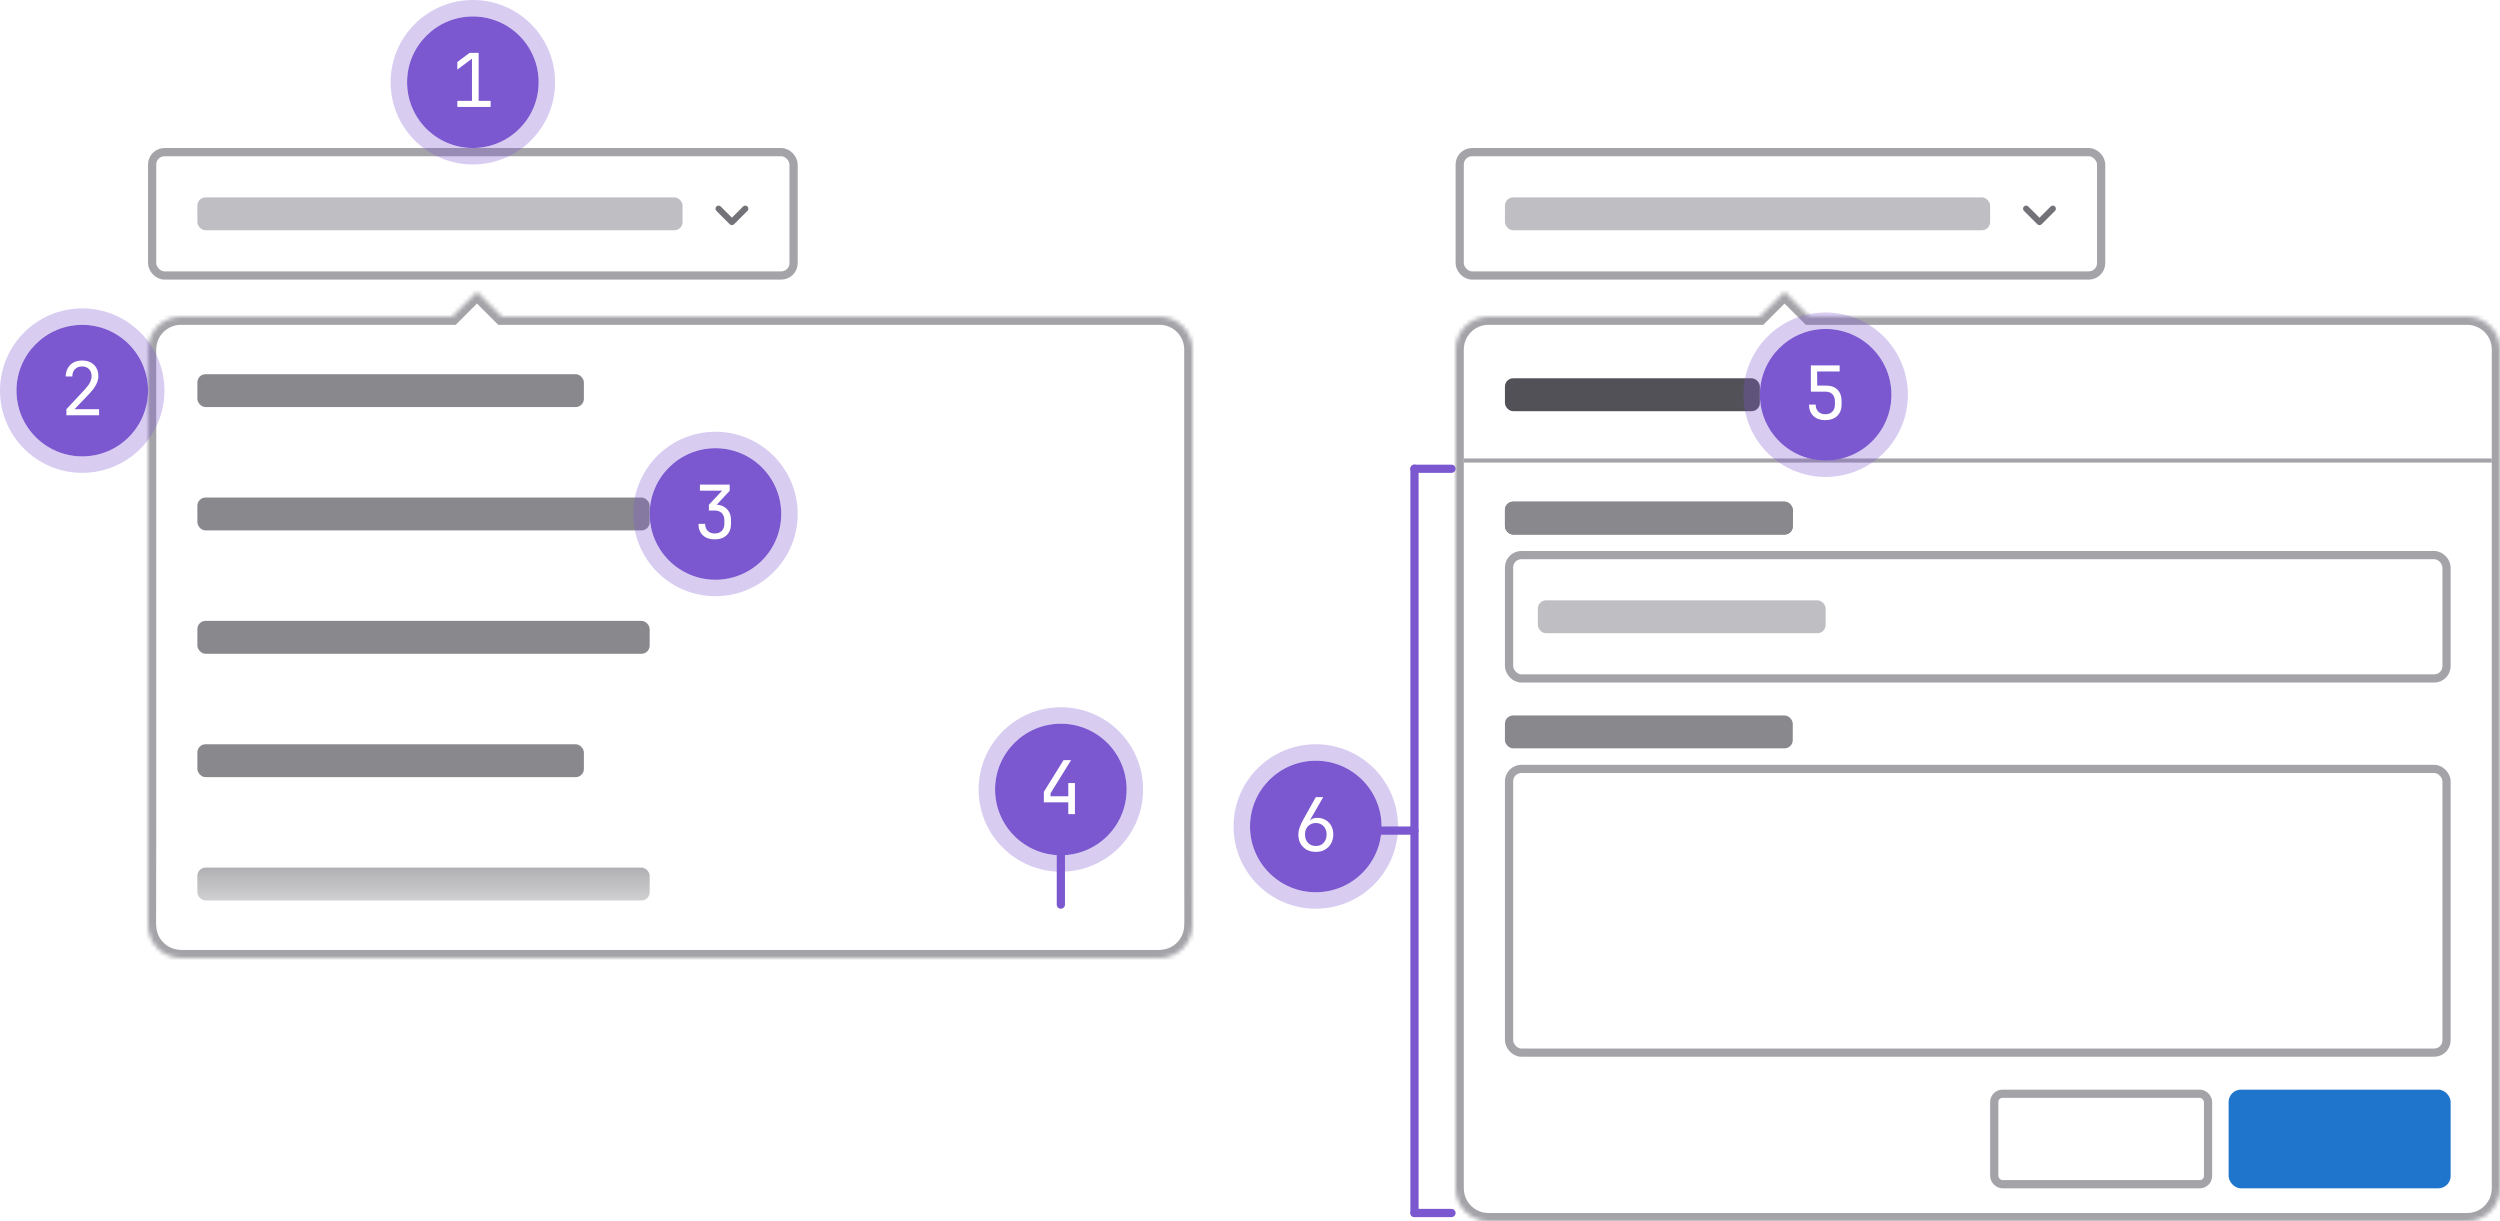 <svg width="608" height="297" viewBox="0 0 608 297" fill="none" xmlns="http://www.w3.org/2000/svg">
<rect x="0" y="0" width="608" height="297" fill="#333333" stroke="none"/>
<g clip-path="url(#clip0_13835_23016)">
<rect width="608" height="297" fill="white"/>
<mask id="path-1-inside-1_13835_23016" fill="white">
<path fill-rule="evenodd" clip-rule="evenodd" d="M428 77L434 71L440 77H600C604.418 77 608 80.582 608 85V289C608 293.418 604.418 297 600 297H362C357.582 297 354 293.418 354 289V85C354 80.582 357.582 77 362 77H428Z"/>
</mask>
<path fill-rule="evenodd" clip-rule="evenodd" d="M428 77L434 71L440 77H600C604.418 77 608 80.582 608 85V289C608 293.418 604.418 297 600 297H362C357.582 297 354 293.418 354 289V85C354 80.582 357.582 77 362 77H428Z" fill="white"/>
<path d="M434 71L435.414 69.586L434 68.172L432.586 69.586L434 71ZM428 77V79H428.828L429.414 78.414L428 77ZM440 77L438.586 78.414L439.172 79H440V77ZM432.586 69.586L426.586 75.586L429.414 78.414L435.414 72.414L432.586 69.586ZM441.414 75.586L435.414 69.586L432.586 72.414L438.586 78.414L441.414 75.586ZM440 79H600V75H440V79ZM600 79C603.314 79 606 81.686 606 85H610C610 79.477 605.523 75 600 75V79ZM606 85V289H610V85H606ZM606 289C606 292.314 603.314 295 600 295V299C605.523 299 610 294.523 610 289H606ZM600 295H362V299H600V295ZM362 295C358.686 295 356 292.314 356 289H352C352 294.523 356.477 299 362 299V295ZM356 289V85H352V289H356ZM356 85C356 81.686 358.686 79 362 79V75C356.477 75 352 79.477 352 85H356ZM362 79H428V75H362V79Z" fill="#A4A3A8" mask="url(#path-1-inside-1_13835_23016)"/>
<rect x="485" y="266" width="52" height="22" rx="2" fill="white"/>
<rect x="485" y="266" width="52" height="22" rx="2" stroke="#A4A3A8" stroke-width="2"/>
<rect x="542" y="265" width="54" height="24" rx="3" fill="#1F75CB"/>
<path d="M356 112H606" stroke="#A4A3A8"/>
<rect x="367" y="187" width="228" height="69" rx="3" fill="white"/>
<rect x="367" y="187" width="228" height="69" rx="3" stroke="#A4A3A8" stroke-width="2"/>
<rect x="366" y="122" width="70" height="8" rx="2" fill="#737278"/>
<rect x="366" y="174" width="70" height="8" rx="2" fill="#89888D"/>
<rect x="367" y="135" width="228" height="30" rx="3" fill="white"/>
<rect x="374" y="146" width="70" height="8" rx="2" fill="#BFBFC3"/>
<rect x="367" y="135" width="228" height="30" rx="3" stroke="#A4A3A8" stroke-width="2"/>
<rect x="366" y="122" width="70" height="8" rx="2" fill="#89888D"/>
<rect x="366" y="92" width="62" height="8" rx="2" fill="#535158"/>
<rect x="355" y="37" width="156" height="30" rx="3" fill="white"/>
<rect x="366" y="48" width="118" height="8" rx="2" fill="#BFBFC3"/>
<path fill-rule="evenodd" clip-rule="evenodd" d="M492.22 50.22C492.513 49.927 492.987 49.927 493.28 50.22L496 52.939L498.72 50.22C499.013 49.927 499.487 49.927 499.78 50.22C500.073 50.513 500.073 50.987 499.78 51.28L496.53 54.53C496.237 54.823 495.763 54.823 495.47 54.53L492.22 51.28C491.927 50.987 491.927 50.513 492.22 50.22Z" fill="#737278"/>
<rect x="355" y="37" width="156" height="30" rx="3" stroke="#A4A3A8" stroke-width="2"/>
<mask id="path-16-inside-2_13835_23016" fill="white">
<path fill-rule="evenodd" clip-rule="evenodd" d="M110 77L116 71L122 77H282C286.418 77 290 80.582 290 85V225C290 229.418 286.418 233 282 233H44C39.582 233 36 229.418 36 225V85C36 80.582 39.582 77 44 77H110Z"/>
</mask>
<path fill-rule="evenodd" clip-rule="evenodd" d="M110 77L116 71L122 77H282C286.418 77 290 80.582 290 85V225C290 229.418 286.418 233 282 233H44C39.582 233 36 229.418 36 225V85C36 80.582 39.582 77 44 77H110Z" fill="white"/>
<path d="M116 71L117.414 69.586L116 68.172L114.586 69.586L116 71ZM110 77V79H110.828L111.414 78.414L110 77ZM122 77L120.586 78.414L121.172 79H122V77ZM114.586 69.586L108.586 75.586L111.414 78.414L117.414 72.414L114.586 69.586ZM123.414 75.586L117.414 69.586L114.586 72.414L120.586 78.414L123.414 75.586ZM122 79H282V75H122V79ZM282 79C285.314 79 288 81.686 288 85H292C292 79.477 287.523 75 282 75V79ZM288 85V225H292V85H288ZM288 225C288 228.314 285.314 231 282 231V235C287.523 235 292 230.523 292 225H288ZM282 231H44V235H282V231ZM44 231C40.686 231 38 228.314 38 225H34C34 230.523 38.477 235 44 235V231ZM38 225V85H34V225H38ZM38 85C38 81.686 40.686 79 44 79V75C38.477 75 34 79.477 34 85H38ZM44 79H110V75H44V79Z" fill="#A4A3A8" mask="url(#path-16-inside-2_13835_23016)"/>
<rect x="40" y="81" width="246" height="28" rx="3" fill="white"/>
<rect x="48" y="91" width="94" height="8" rx="2" fill="#89888D"/>
<rect x="40" y="111" width="246" height="28" rx="3" fill="white"/>
<rect x="48" y="121" width="110" height="8" rx="2" fill="#89888D"/>
<rect x="40" y="141" width="246" height="28" rx="3" fill="white"/>
<rect x="48" y="151" width="110" height="8" rx="2" fill="#89888D"/>
<rect x="48" y="181" width="94" height="8" rx="2" fill="#89888D"/>
<rect x="40" y="201" width="246" height="28" rx="3" fill="white"/>
<rect x="48" y="211" width="110" height="8" rx="2" fill="#89888D"/>
<path d="M38 201H288V224C288 227.866 284.866 231 281 231H45C41.134 231 38 227.866 38 224V201Z" fill="url(#paint0_linear_13835_23016)"/>
<rect x="37" y="37" width="156" height="30" rx="3" fill="white"/>
<rect x="48" y="48" width="118" height="8" rx="2" fill="#BFBFC3"/>
<path fill-rule="evenodd" clip-rule="evenodd" d="M174.22 50.22C174.513 49.927 174.987 49.927 175.28 50.22L178 52.939L180.72 50.22C181.013 49.927 181.487 49.927 181.78 50.22C182.073 50.513 182.073 50.987 181.78 51.28L178.53 54.53C178.237 54.823 177.763 54.823 177.47 54.53L174.22 51.28C173.927 50.987 173.927 50.513 174.22 50.22Z" fill="#737278"/>
<rect x="37" y="37" width="156" height="30" rx="3" stroke="#A4A3A8" stroke-width="2"/>
<line x1="344" y1="295" x2="344" y2="114" stroke="#7B58CF" stroke-width="2" stroke-linecap="round"/>
<line x1="353" y1="114" x2="344" y2="114" stroke="#7B58CF" stroke-width="2" stroke-linecap="round"/>
<line x1="353" y1="295" x2="344" y2="295" stroke="#7B58CF" stroke-width="2" stroke-linecap="round"/>
<line x1="344" y1="202" x2="334" y2="202" stroke="#7B58CF" stroke-width="2" stroke-linecap="round"/>
<circle cx="320" cy="201" r="16" fill="#7B58CF"/>
<circle cx="320" cy="201" r="18" stroke="#7B58CF" stroke-opacity="0.3" stroke-width="4"/>
<path d="M320.022 207.18C319.182 207.18 318.438 207.006 317.79 206.658C317.154 206.298 316.656 205.806 316.296 205.182C315.936 204.546 315.756 203.814 315.756 202.986C315.756 202.41 315.864 201.822 316.08 201.222C316.296 200.61 316.59 199.974 316.962 199.314L320.004 193.86H321.804L318.564 199.494L318.618 199.53C318.774 199.326 319.008 199.17 319.32 199.062C319.632 198.954 319.974 198.9 320.346 198.9C321.126 198.9 321.804 199.074 322.38 199.422C322.968 199.758 323.424 200.226 323.748 200.826C324.084 201.426 324.252 202.122 324.252 202.914C324.252 203.754 324.072 204.498 323.712 205.146C323.352 205.782 322.854 206.28 322.218 206.64C321.594 207 320.862 207.18 320.022 207.18ZM320.004 205.74C320.532 205.74 320.988 205.626 321.372 205.398C321.768 205.158 322.074 204.828 322.29 204.408C322.518 203.988 322.632 203.502 322.632 202.95C322.632 202.398 322.518 201.912 322.29 201.492C322.074 201.072 321.768 200.748 321.372 200.52C320.988 200.28 320.532 200.16 320.004 200.16C319.488 200.16 319.032 200.28 318.636 200.52C318.24 200.748 317.928 201.072 317.7 201.492C317.484 201.912 317.376 202.398 317.376 202.95C317.376 203.502 317.484 203.988 317.7 204.408C317.928 204.828 318.24 205.158 318.636 205.398C319.032 205.626 319.488 205.74 320.004 205.74Z" fill="white"/>
<circle cx="444" cy="96" r="16" fill="#7B58CF"/>
<circle cx="444" cy="96" r="18" stroke="#7B58CF" stroke-opacity="0.3" stroke-width="4"/>
<path d="M443.896 102.18C442.684 102.18 441.724 101.844 441.016 101.172C440.308 100.488 439.954 99.564 439.954 98.4H441.574C441.574 99.12 441.784 99.69 442.204 100.11C442.624 100.53 443.194 100.74 443.914 100.74C444.634 100.74 445.204 100.53 445.624 100.11C446.044 99.69 446.254 99.12 446.254 98.4V97.59C446.254 96.87 446.05 96.3 445.642 95.88C445.234 95.46 444.682 95.25 443.986 95.25H440.404V88.86H447.406V90.336H441.916L441.952 93.774H444.076C445.288 93.774 446.224 94.11 446.884 94.782C447.544 95.442 447.874 96.378 447.874 97.59V98.4C447.874 99.564 447.514 100.488 446.794 101.172C446.086 101.844 445.12 102.18 443.896 102.18Z" fill="white"/>
<line x1="258" y1="220" x2="258" y2="208" stroke="#7B58CF" stroke-width="2" stroke-linecap="round"/>
<circle cx="258" cy="192" r="16" fill="#7B58CF"/>
<circle cx="258" cy="192" r="18" stroke="#7B58CF" stroke-opacity="0.3" stroke-width="4"/>
<path d="M259.804 198V195.12H253.864V192.582L258.652 184.86H260.488L255.484 192.942V193.644H259.804V190.44H261.424V198H259.804Z" fill="white"/>
<circle cx="174" cy="125" r="16" fill="#7B58CF"/>
<circle cx="174" cy="125" r="18" stroke="#7B58CF" stroke-opacity="0.3" stroke-width="4"/>
<path d="M173.806 131.18C172.594 131.18 171.634 130.844 170.926 130.172C170.218 129.488 169.864 128.564 169.864 127.4H171.484C171.484 128.12 171.694 128.69 172.114 129.11C172.534 129.53 173.104 129.74 173.824 129.74C174.544 129.74 175.114 129.53 175.534 129.11C175.954 128.69 176.164 128.12 176.164 127.4V126.5C176.164 125.78 175.954 125.21 175.534 124.79C175.114 124.37 174.544 124.16 173.824 124.16H172.402V122.756L175.624 119.336H170.224V117.86H177.46V119.372L173.86 123.206V122.72C175.072 122.72 176.026 123.062 176.722 123.746C177.43 124.418 177.784 125.336 177.784 126.5V127.4C177.784 128.564 177.424 129.488 176.704 130.172C175.996 130.844 175.03 131.18 173.806 131.18Z" fill="white"/>
<circle cx="20" cy="95" r="16" fill="#7B58CF"/>
<circle cx="20" cy="95" r="18" stroke="#7B58CF" stroke-opacity="0.3" stroke-width="4"/>
<path d="M16.151 101V99.506L20.526 94.826C21.162 94.154 21.611 93.554 21.875 93.026C22.14 92.498 22.271 91.982 22.271 91.478C22.271 90.758 22.061 90.188 21.642 89.768C21.233 89.336 20.675 89.12 19.968 89.12C19.235 89.12 18.654 89.342 18.221 89.786C17.802 90.218 17.591 90.806 17.591 91.55H15.972C15.995 90.758 16.175 90.074 16.512 89.498C16.848 88.91 17.309 88.46 17.898 88.148C18.485 87.836 19.175 87.68 19.968 87.68C20.784 87.68 21.485 87.836 22.073 88.148C22.662 88.46 23.117 88.904 23.442 89.48C23.765 90.044 23.927 90.716 23.927 91.496C23.927 92.12 23.753 92.78 23.405 93.476C23.07 94.172 22.488 94.952 21.66 95.816L18.113 99.524H24.09V101H16.151Z" fill="white"/>
<circle cx="115" cy="20" r="16" fill="#7B58CF"/>
<circle cx="115" cy="20" r="18" stroke="#7B58CF" stroke-opacity="0.3" stroke-width="4"/>
<path d="M111.224 26V24.524H114.788V14.264L111.224 16.928V15.074L114.194 12.86H116.408V24.524H119.324V26H111.224Z" fill="white"/>
</g>
<defs>
<linearGradient id="paint0_linear_13835_23016" x1="163" y1="201" x2="163" y2="231" gradientUnits="userSpaceOnUse">
<stop stop-color="white" stop-opacity="0"/>
<stop offset="1" stop-color="white"/>
</linearGradient>
<clipPath id="clip0_13835_23016">
<rect width="608" height="297" fill="white"/>
</clipPath>
</defs>
</svg>
